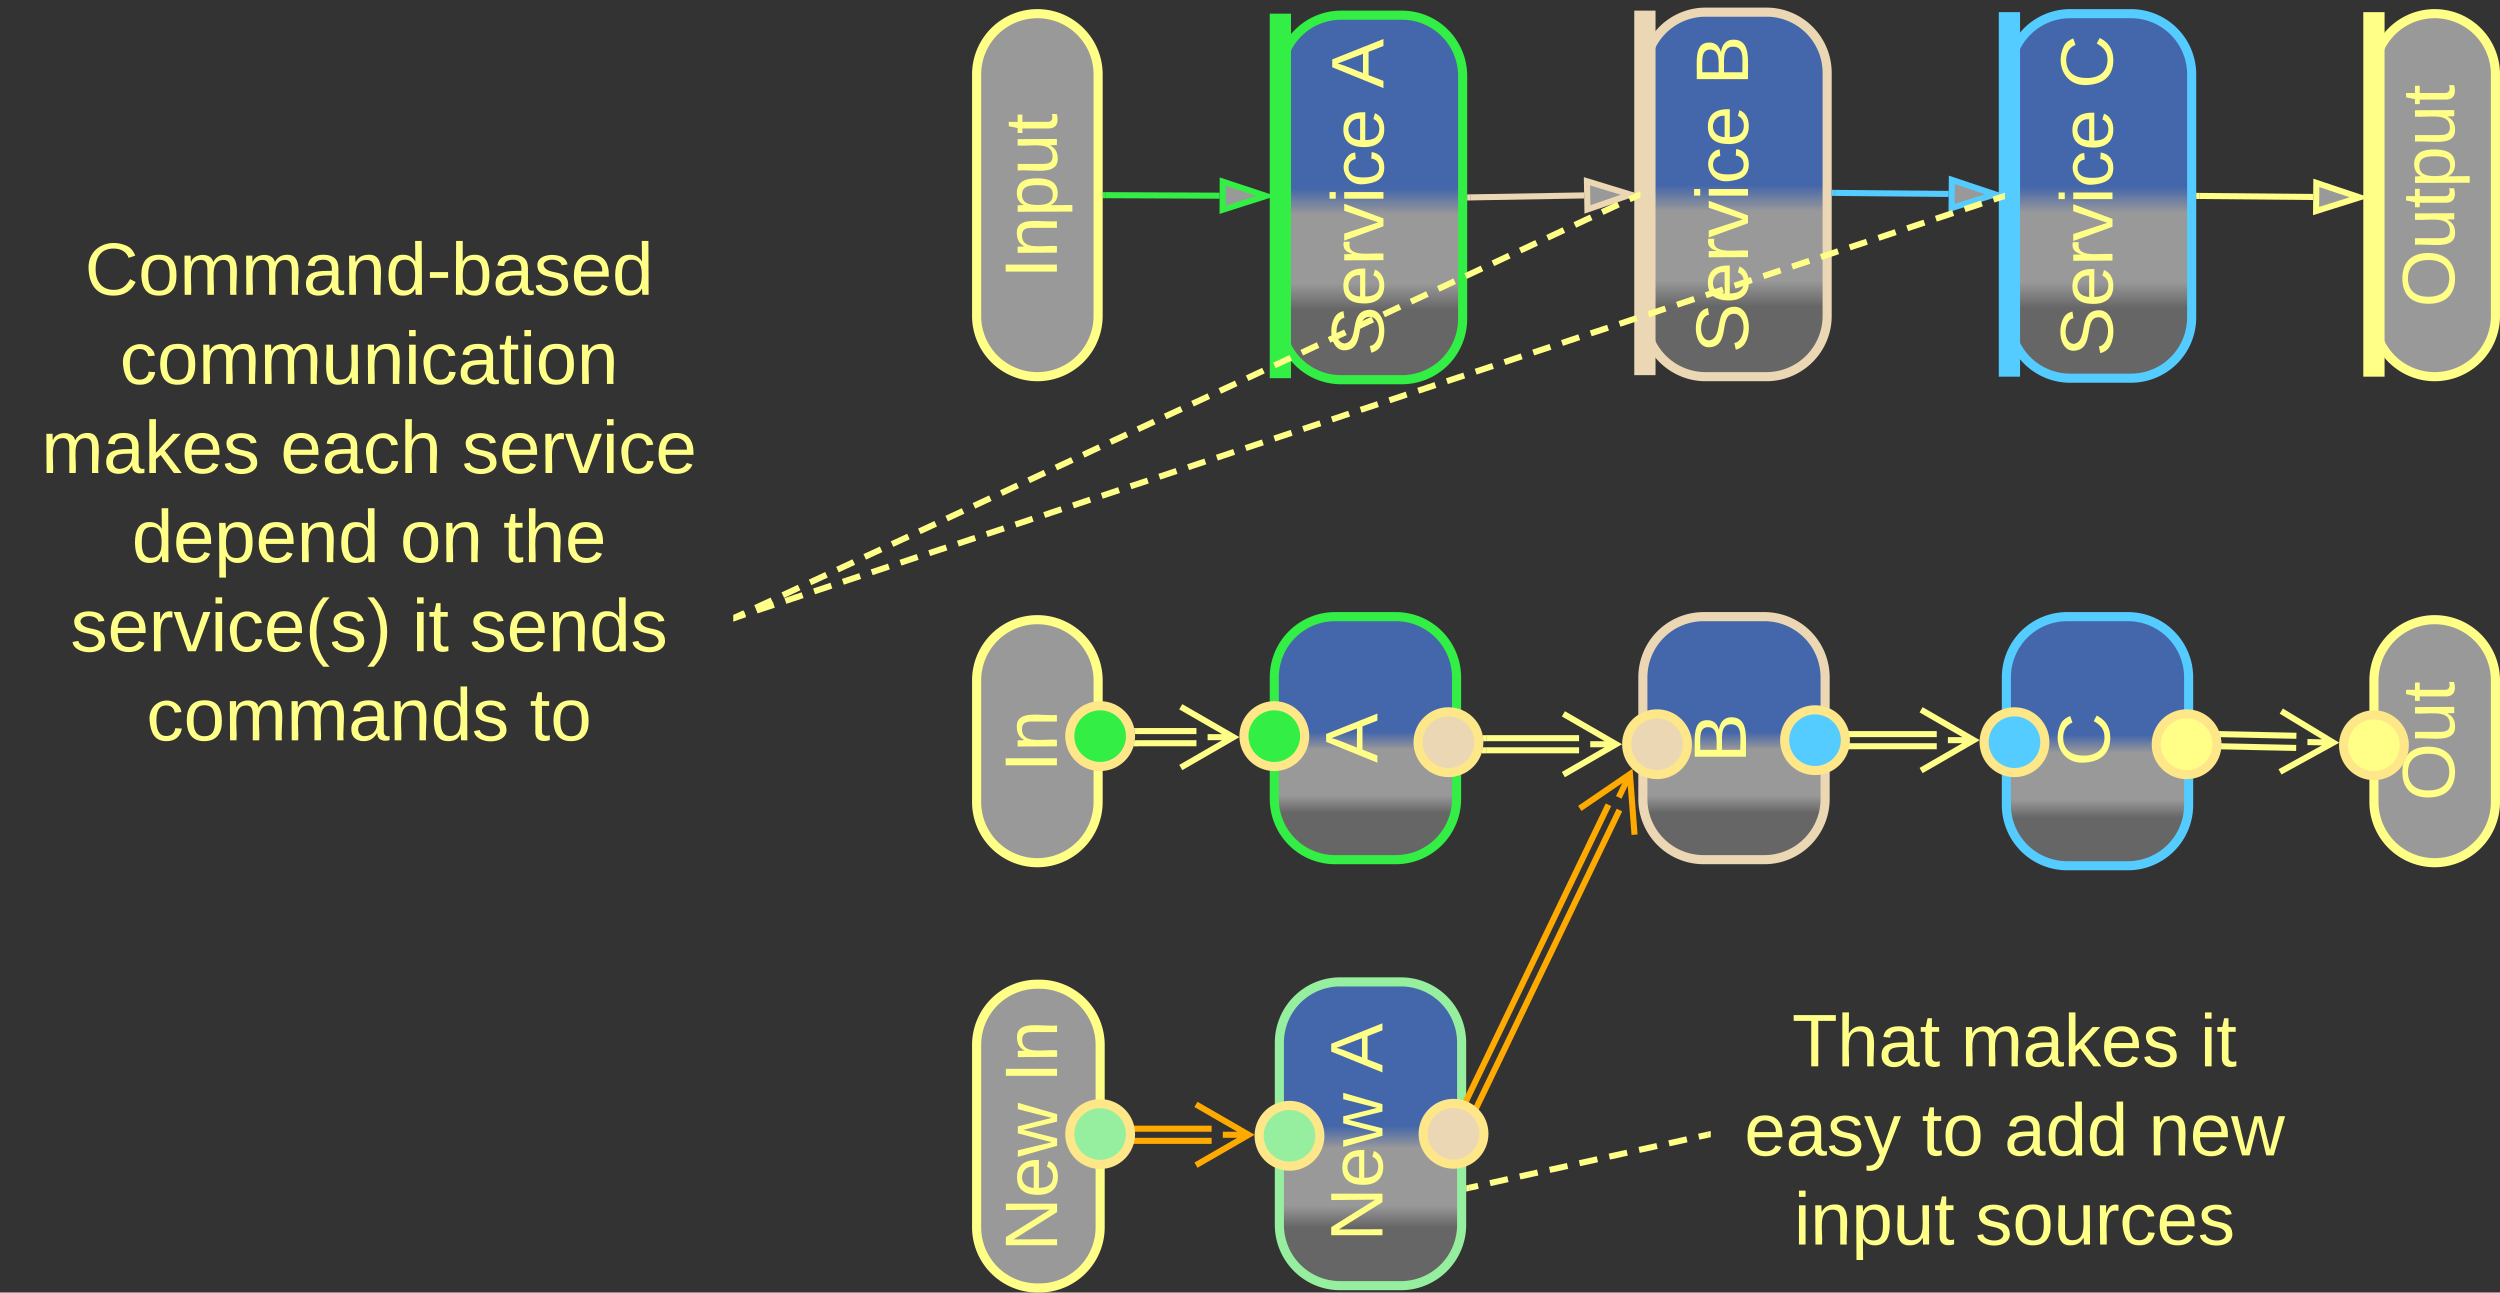 <svg xmlns="http://www.w3.org/2000/svg" xmlns:xlink="http://www.w3.org/1999/xlink" xmlns:lucid="lucid" width="823" height="425.5"><rect width="100%" height="100%" fill="#333333" stroke="none"/><g transform="translate(-98.5 -616)" lucid:page-tab-id="0_0"><path d="M520 641a20 20 0 0 1 20-20h20a20 20 0 0 1 20 20v80a20 20 0 0 1-20 20h-20a20 20 0 0 1-20-20z" stroke="#3e4" stroke-width="3" fill="url(#a)"/><use xlink:href="#b" transform="matrix(-1.8369701987210297e-16,-1,1,-1.8369701987210297e-16,525,736) translate(2.784 28.931)"/><use xlink:href="#c" transform="matrix(-1.8369701987210297e-16,-1,1,-1.8369701987210297e-16,525,736) translate(90.92 28.931)"/><path d="M640 640a20 20 0 0 1 20-20h20a20 20 0 0 1 20 20v80a20 20 0 0 1-20 20h-20a20 20 0 0 1-20-20z" stroke="#ebd7b3" stroke-width="3" fill="url(#d)"/><use xlink:href="#b" transform="matrix(-1.8369701987210297e-16,-1,1,-1.8369701987210297e-16,645,735) translate(2.784 28.931)"/><use xlink:href="#e" transform="matrix(-1.8369701987210297e-16,-1,1,-1.8369701987210297e-16,645,735) translate(90.92 28.931)"/><path d="M760 640.5a20 20 0 0 1 20-20h20a20 20 0 0 1 20 20v80a20 20 0 0 1-20 20h-20a20 20 0 0 1-20-20z" stroke="#5cf" stroke-width="3" fill="url(#f)"/><use xlink:href="#b" transform="matrix(-1.8369701987210297e-16,-1,1,-1.8369701987210297e-16,765,735.5) translate(2.139 28.931)"/><use xlink:href="#g" transform="matrix(-1.8369701987210297e-16,-1,1,-1.8369701987210297e-16,765,735.5) translate(90.275 28.931)"/><path d="M462.5 680.25l37.5.17" stroke="#3e4" stroke-width="2" fill="none"/><path d="M462.53 679.28v1.95h-1.03v-1.96z" stroke="#3e4" stroke-width=".05" fill="#3e4"/><path d="M515.26 680.5l-14.28 4.56.04-9.27z" stroke="#3e4" stroke-width="2" fill="#999"/><path d="M582.5 680.98l37.5-.65" stroke="#ebd7b3" stroke-width="2" fill="none"/><path d="M582.54 681.96h-1.04v-1.94h1z" stroke="#ebd7b3" stroke-width=".05" fill="#ebd7b3"/><path d="M635.26 680.06l-14.18 4.88-.16-9.27z" stroke="#ebd7b3" stroke-width="2" fill="#999"/><path d="M702.5 679.5l37.5.34" stroke="#5cf" stroke-width="2" fill="none"/><path d="M702.53 678.53v1.95h-1.03v-1.96z" stroke="#5cf" stroke-width=".05" fill="#5cf"/><path d="M755.26 679.97l-14.3 4.5.08-9.26z" stroke="#5cf" stroke-width="2" fill="#999"/><path d="M100 666a6 6 0 0 1 6-6h228a6 6 0 0 1 6 6v225.5a6 6 0 0 1-6 6H106a6 6 0 0 1-6-6z" stroke="#ff8" stroke-opacity="0" stroke-width="3" fill="#999" fill-opacity="0"/><use xlink:href="#h" transform="matrix(1,0,0,1,105,665) translate(21.432 48.056)"/><use xlink:href="#i" transform="matrix(1,0,0,1,105,665) translate(32.975 77.389)"/><use xlink:href="#j" transform="matrix(1,0,0,1,105,665) translate(7.139 106.722)"/><use xlink:href="#k" transform="matrix(1,0,0,1,105,665) translate(85.836 106.722)"/><use xlink:href="#l" transform="matrix(1,0,0,1,105,665) translate(145.59 106.722)"/><use xlink:href="#m" transform="matrix(1,0,0,1,105,665) translate(36.914 136.056)"/><use xlink:href="#n" transform="matrix(1,0,0,1,105,665) translate(125.185 136.056)"/><use xlink:href="#o" transform="matrix(1,0,0,1,105,665) translate(159.136 136.056)"/><use xlink:href="#p" transform="matrix(1,0,0,1,105,665) translate(16.713 165.389)"/><use xlink:href="#q" transform="matrix(1,0,0,1,105,665) translate(129.157 165.389)"/><use xlink:href="#r" transform="matrix(1,0,0,1,105,665) translate(148.102 165.389)"/><use xlink:href="#s" transform="matrix(1,0,0,1,105,665) translate(41.735 194.722)"/><use xlink:href="#t" transform="matrix(1,0,0,1,105,665) translate(167.895 194.722)"/><path d="M661.67 945.67a6 6 0 0 1 6-6h188a6 6 0 0 1 6 6V1033a6 6 0 0 1-6 6h-188a6 6 0 0 1-6-6z" stroke="#ff8" stroke-opacity="0" stroke-width="3" fill="#999" fill-opacity="0"/><use xlink:href="#u" transform="matrix(1,0,0,1,666.667,944.667) translate(21.769 22.368)"/><use xlink:href="#j" transform="matrix(1,0,0,1,666.667,944.667) translate(77.38 22.368)"/><use xlink:href="#v" transform="matrix(1,0,0,1,666.667,944.667) translate(156.077 22.368)"/><use xlink:href="#w" transform="matrix(1,0,0,1,666.667,944.667) translate(6.083 51.701)"/><use xlink:href="#x" transform="matrix(1,0,0,1,666.667,944.667) translate(64.478 51.701)"/><use xlink:href="#y" transform="matrix(1,0,0,1,666.667,944.667) translate(91.639 51.701)"/><use xlink:href="#z" transform="matrix(1,0,0,1,666.667,944.667) translate(139.17 51.701)"/><use xlink:href="#A" transform="matrix(1,0,0,1,666.667,944.667) translate(22.414 81.035)"/><use xlink:href="#B" transform="matrix(1,0,0,1,666.667,944.667) translate(82.099 81.035)"/><path d="M520 624v113M520 624.1v-3.6M520 736.9v3.6" stroke="#3e4" stroke-width="7" fill="none"/><path d="M640 623v113M640 623.1v-3.6M640 735.9v3.6" stroke="#ebd7b3" stroke-width="7" fill="none"/><path d="M760 623.5v113M760 623.6V620M760 736.4v3.6" stroke="#5cf" stroke-width="7" fill="none"/><path d="M582.14 1007.02l2.95-.65m3.92-.88l5.9-1.32m3.9-.87l5.9-1.3m3.93-.87l5.9-1.3m3.92-.9l5.9-1.3m3.92-.87l5.88-1.3m3.93-.9l5.9-1.3m3.93-.87l5.9-1.32m3.9-.87l2.96-.65" stroke="#ff8" stroke-width="2" fill="none"/><path d="M582.38 1007.97l-1.2.27v-2l.78-.17zM661.67 990.33l-.8.18-.42-1.9 1.22-.26z" stroke="#ff8" stroke-width=".05" fill="#ff8"/><path d="M420 640.5a20 20 0 0 1 20-20 20 20 0 0 1 20 20V720a20 20 0 0 1-20 20 20 20 0 0 1-20-20z" stroke="#ff8" stroke-width="3" fill="#999"/><use xlink:href="#C" transform="matrix(-1.8369701987210297e-16,-1,1,-1.8369701987210297e-16,425,735) translate(27.345 21.431)"/><path d="M880 640.5a20 20 0 0 1 20-20 20 20 0 0 1 20 20V720a20 20 0 0 1-20 20 20 20 0 0 1-20-20z" stroke="#ff8" stroke-width="3" fill="#999"/><use xlink:href="#D" transform="matrix(-1.8369701987210297e-16,-1,1,-1.8369701987210297e-16,885,735) translate(17.838 21.431)"/><path d="M880 623.5v113M880 623.6V620M880 736.4v3.6" stroke="#ff8" stroke-width="7" fill="none"/><path d="M822.5 680.5l37.5.34" stroke="#ff8" stroke-width="2" fill="none"/><path d="M822.53 679.53v1.95h-1.03v-1.96z" stroke="#ff8" stroke-width=".05" fill="#ff8"/><path d="M875.26 680.97l-14.3 4.5.08-9.26z" stroke="#ff8" stroke-width="2" fill="#999"/><path d="M340.9 819.08l2.7-1.26m3.6-1.7l5.4-2.5m3.6-1.7l5.38-2.5m3.6-1.7l5.4-2.5m3.6-1.7l5.38-2.5m3.6-1.7l5.4-2.5m3.6-1.7l5.4-2.5m3.58-1.7l5.4-2.5m3.6-1.7l5.4-2.52m3.58-1.68l5.4-2.52m3.6-1.68l5.4-2.52m3.6-1.68l5.38-2.52m3.6-1.68l5.4-2.52m3.6-1.68l5.38-2.52m3.6-1.7l5.4-2.5m3.6-1.7l5.38-2.5m3.6-1.7l5.4-2.5m3.6-1.7l5.38-2.5m3.6-1.7l5.4-2.5m3.6-1.7l5.38-2.5m3.6-1.7l5.4-2.52m3.6-1.68l5.38-2.52m3.6-1.68l5.4-2.52m3.6-1.68l5.4-2.52m3.58-1.68l5.4-2.52m3.6-1.68l5.4-2.52m3.58-1.68l5.4-2.53m3.6-1.68l5.4-2.53m3.58-1.68l5.4-2.53m3.6-1.68l5.4-2.53m3.58-1.68l5.4-2.53m3.6-1.68l5.4-2.53m3.6-1.7l5.38-2.5m3.6-1.7l2.7-1.25" stroke="#ff8" stroke-width="2" fill="none"/><path d="M341.34 819.95l-1.34.63v-2.16l.52-.24zM638.5 681.08l-.52.24-.82-1.77 1.34-.63z" stroke="#ff8" stroke-width=".05" fill="#ff8"/><path d="M340.95 819.18l2.84-.94m3.78-1.26l5.68-1.88m3.8-1.26l5.67-1.9m3.78-1.25l5.7-1.9m3.78-1.25l5.68-1.9m3.8-1.25l5.67-1.88m3.8-1.26l5.67-1.9m3.8-1.25l5.67-1.87m3.78-1.26l5.7-1.9m3.77-1.25l5.68-1.88m3.8-1.26l5.67-1.9m3.8-1.24l5.67-1.9m3.8-1.25l5.67-1.9m3.8-1.25l5.68-1.9m3.78-1.25l5.7-1.88m3.77-1.26l5.68-1.9m3.8-1.25l5.68-1.88m3.8-1.25l5.67-1.9m3.8-1.25l5.67-1.88m3.78-1.26l5.7-1.9m3.77-1.25l5.68-1.88m3.8-1.26l5.67-1.9m3.8-1.26l5.67-1.88m3.78-1.26l5.68-1.9m3.8-1.25l5.67-1.88m3.78-1.26l5.7-1.88m3.78-1.26l5.68-1.88m3.8-1.26l5.67-1.9m3.8-1.25l5.67-1.88m3.8-1.27l5.67-1.9m3.78-1.25l5.7-1.88m3.77-1.26l5.68-1.9m3.8-1.24l5.67-1.9m3.8-1.25l5.67-1.9m3.8-1.24l5.67-1.88m3.8-1.26l5.68-1.88m3.8-1.26l5.67-1.9m3.78-1.25l5.68-1.88m3.8-1.27l5.68-1.9m3.8-1.25l5.67-1.88m3.8-1.26l5.67-1.9m3.8-1.25l5.67-1.9m3.77-1.25l5.7-1.9m3.77-1.25l5.68-1.88m3.8-1.26l2.83-.94" stroke="#ff8" stroke-width="2" fill="none"/><path d="M341.28 820.1l-1.28.43v-2.06l.67-.22zM758.5 681.53l-.67.22-.6-1.85 1.27-.43z" stroke="#ff8" stroke-width=".05" fill="#ff8"/><path d="M519.67 959.24a20 20 0 0 1 20-20h20a20 20 0 0 1 20 20v60a20 20 0 0 1-20 20h-20a20 20 0 0 1-20-20z" stroke="#95ef9e" stroke-width="3" fill="url(#E)"/><use xlink:href="#F" transform="matrix(-1.8369701987210297e-16,-1,1,-1.8369701987210297e-16,524.667,1034.241) translate(9.58 28.931)"/><use xlink:href="#c" transform="matrix(-1.8369701987210297e-16,-1,1,-1.8369701987210297e-16,524.667,1034.241) translate(65.123 28.931)"/><path d="M463.17 987.57h34.2M463.17 991.57h34.2" stroke="#fa0" stroke-width="2" fill="none"/><path d="M463.2 988.55h-1.03v-1.95h1.02zM463.2 992.55h-1.03v-1.95h1.02z" stroke="#fa0" stroke-width=".05" fill="#fa0"/><path d="M492.2 979.57l17.33 10-17.32 10m17.33-10h-8.5" stroke="#fa0" stroke-width="2" fill="none"/><path d="M420 960a20 20 0 0 1 20-20h.67a20 20 0 0 1 20 20v60a20 20 0 0 1-20 20H440a20 20 0 0 1-20-20z" stroke="#ff8" stroke-width="3" fill="#999"/><use xlink:href="#F" transform="matrix(-1.8369701987210297e-16,-1,1,-1.8369701987210297e-16,425,1035) translate(7.048 21.493)"/><use xlink:href="#G" transform="matrix(-1.8369701987210297e-16,-1,1,-1.8369701987210297e-16,425,1035) translate(62.591 21.493)"/><path d="M518 839a20 20 0 0 1 20-20h20a20 20 0 0 1 20 20v40a20 20 0 0 1-20 20h-20a20 20 0 0 1-20-20z" stroke="#3e4" stroke-width="3" fill="url(#H)"/><use xlink:href="#I" transform="matrix(-1.8369701987210297e-16,-1,1,-1.8369701987210297e-16,523,894) translate(26.852 28.931)"/><path d="M639.33 839a20 20 0 0 1 20-20h20a20 20 0 0 1 20 20v40a20 20 0 0 1-20 20h-20a20 20 0 0 1-20-20z" stroke="#ebd7b3" stroke-width="3" fill="url(#J)"/><use xlink:href="#K" transform="matrix(-1.8369701987210297e-16,-1,1,-1.8369701987210297e-16,644.333,894) translate(26.852 28.931)"/><path d="M759 839a20 20 0 0 1 20-20h20a20 20 0 0 1 20 20v42a20 20 0 0 1-20 20h-20a20 20 0 0 1-20-20z" stroke="#5cf" stroke-width="3" fill="url(#L)"/><use xlink:href="#M" transform="matrix(-1.8369701987210297e-16,-1,1,-1.8369701987210297e-16,764,896) translate(27.707 28.931)"/><path d="M473.13 856.67h19.24M473.13 860.67h19.24" stroke="#ff8" stroke-width="2" fill="none"/><path d="M473.16 857.64h-1.07l-.27-1.95h1.33zM473.16 861.64h-1.5l.3-1.95h1.2z" stroke="#ff8" stroke-width=".05" fill="#ff8"/><path d="M487.2 848.67l17.33 10-17.32 10m17.33-10h-8.5M587.75 859h30.58M587.75 863h30.58" stroke="#ff8" stroke-width="2" fill="none"/><path d="M587.77 859.98h-.97l-.26-1.96h1.23zM587.77 863.98h-1.5l.3-1.96h1.2z" stroke="#ff8" stroke-width=".05" fill="#ff8"/><path d="M613.17 851l17.32 10-17.33 10m17.32-10H622M701.83 857.66h34.25M701.83 861.66h34.25" stroke="#ff8" stroke-width="2" fill="none"/><path d="M701.86 858.63h-1.03v-1.95h1.03zM701.86 862.63h-1.03v-1.95h1.03z" stroke="#ff8" stroke-width=".05" fill="#ff8"/><path d="M730.92 849.66l17.32 10-17.32 10m17.32-10h-8.5" stroke="#ff8" stroke-width="2" fill="none"/><path d="M420 840a20 20 0 0 1 20-20 20 20 0 0 1 20 20v40a20 20 0 0 1-20 20 20 20 0 0 1-20-20z" stroke="#ff8" stroke-width="3" fill="#999"/><g><use xlink:href="#N" transform="matrix(-1.8369701987210297e-16,-1,1,-1.8369701987210297e-16,425,895) translate(24.82 21.431)"/></g><path d="M880 840a20 20 0 0 1 20-20 20 20 0 0 1 20 20v40a20 20 0 0 1-20 20 20 20 0 0 1-20-20z" stroke="#ff8" stroke-width="3" fill="#999"/><g><use xlink:href="#O" transform="matrix(-1.8369701987210297e-16,-1,1,-1.8369701987210297e-16,885,895) translate(15.314 21.431)"/></g><path d="M821.54 857.52l32.94.7M821.46 861.52l32.94.7" stroke="#ff8" stroke-width="2" fill="none"/><path d="M821.6 856.55l-.05 1.95-1.05-.02v-1.96zM821.5 860.55l-.04 1.95-.96-.02v-1.96z" stroke="#ff8" stroke-width=".05" fill="#ff8"/><path d="M849.5 850.1l17.1 10.36-17.53 9.64m17.53-9.64l-8.5-.18" stroke="#ff8" stroke-width="2" fill="none"/><path d="M579.8 981.23l48.2-100.3M583.4 982.97l48.22-100.3" stroke="#fa0" stroke-width="2" fill="none"/><path stroke="#fa0" stroke-width=".05" fill="#fa0"/><path d="M584.3 983.37l-1.75 3.62-1.38-.67v-.96l1.37-2.85z" stroke="#fa0" stroke-width=".05" fill="#fa0"/><path d="M618.57 882.13l16.5-11.28 1.52 19.94m-1.5-19.95l-3.7 7.66" stroke="#fa0" stroke-width="2" fill="none"/><path d="M470.67 858.33c0 5.53-4.48 10-10 10-5.53 0-10-4.47-10-10 0-5.52 4.47-10 10-10 5.52 0 10 4.48 10 10zM528 858.33c0 5.53-4.48 10-10 10s-10-4.47-10-10c0-5.52 4.48-10 10-10s10 4.48 10 10z" stroke="#fee789" stroke-width="3" fill="#3e4"/><path d="M585.33 860.33c0 5.53-4.47 10-10 10-5.52 0-10-4.47-10-10 0-5.52 4.48-10 10-10 5.53 0 10 4.48 10 10zM654 861c0 5.52-4.48 10-10 10s-10-4.48-10-10 4.48-10 10-10 10 4.48 10 10z" stroke="#fee789" stroke-width="3" fill="#ebd7b3"/><path d="M771.67 860.33c0 5.53-4.48 10-10 10-5.53 0-10-4.47-10-10 0-5.52 4.47-10 10-10 5.52 0 10 4.48 10 10zM706 859.67c0 5.52-4.48 10-10 10s-10-4.48-10-10c0-5.53 4.48-10 10-10s10 4.47 10 10z" stroke="#fee789" stroke-width="3" fill="#5cf"/><path d="M828.33 861c0 5.52-4.47 10-10 10-5.52 0-10-4.48-10-10s4.48-10 10-10c5.53 0 10 4.48 10 10zM890 861.33c0 5.53-4.48 10-10 10s-10-4.47-10-10c0-5.52 4.48-10 10-10s10 4.48 10 10z" stroke="#fee789" stroke-width="3" fill="#ff8"/><path d="M587 989.24c0 5.52-4.48 10-10 10s-10-4.48-10-10 4.48-10 10-10 10 4.48 10 10z" stroke="#fee789" stroke-width="3" fill="#ebd7b3"/><path d="M533 989.9c0 5.53-4.48 10-10 10s-10-4.47-10-10c0-5.52 4.48-10 10-10s10 4.48 10 10zM470.67 989.33c0 5.53-4.48 10-10 10-5.53 0-10-4.47-10-10 0-5.52 4.47-10 10-10 5.52 0 10 4.48 10 10z" stroke="#fee789" stroke-width="3" fill="#95ef9e"/><defs><linearGradient gradientUnits="userSpaceOnUse" id="a" x1="520" y1="741" x2="520" y2="621"><stop offset="19.2%" stop-color="#666"/><stop offset="26.45%" stop-color="#999"/><stop offset="45.29%" stop-color="#999"/><stop offset="52.54%" stop-color="#46a"/></linearGradient><path d="M185-189c-5-48-123-54-124 2 14 75 158 14 163 119 3 78-121 87-175 55-17-10-28-26-33-46l33-7c5 56 141 63 141-1 0-78-155-14-162-118-5-82 145-84 179-34 5 7 8 16 11 25" id="P" fill="#ff8"/><path d="M100-194c63 0 86 42 84 106H49c0 40 14 67 53 68 26 1 43-12 49-29l28 8c-11 28-37 45-77 45C44 4 14-33 15-96c1-61 26-98 85-98zm52 81c6-60-76-77-97-28-3 7-6 17-6 28h103" id="Q" fill="#ff8"/><path d="M114-163C36-179 61-72 57 0H25l-1-190h30c1 12-1 29 2 39 6-27 23-49 58-41v29" id="R" fill="#ff8"/><path d="M108 0H70L1-190h34L89-25l56-165h34" id="S" fill="#ff8"/><path d="M24-231v-30h32v30H24zM24 0v-190h32V0H24" id="T" fill="#ff8"/><path d="M96-169c-40 0-48 33-48 73s9 75 48 75c24 0 41-14 43-38l32 2c-6 37-31 61-74 61-59 0-76-41-82-99-10-93 101-131 147-64 4 7 5 14 7 22l-32 3c-4-21-16-35-41-35" id="U" fill="#ff8"/><g id="b"><use transform="matrix(0.068,0,0,0.068,0,0)" xlink:href="#P"/><use transform="matrix(0.068,0,0,0.068,16.296,0)" xlink:href="#Q"/><use transform="matrix(0.068,0,0,0.068,29.877,0)" xlink:href="#R"/><use transform="matrix(0.068,0,0,0.068,37.957,0)" xlink:href="#S"/><use transform="matrix(0.068,0,0,0.068,50.179,0)" xlink:href="#T"/><use transform="matrix(0.068,0,0,0.068,55.543,0)" xlink:href="#U"/><use transform="matrix(0.068,0,0,0.068,67.765,0)" xlink:href="#Q"/></g><path d="M205 0l-28-72H64L36 0H1l101-248h38L239 0h-34zm-38-99l-47-123c-12 45-31 82-46 123h93" id="V" fill="#ff8"/><use transform="matrix(0.068,0,0,0.068,0,0)" xlink:href="#V" id="c"/><linearGradient gradientUnits="userSpaceOnUse" id="d" x1="640" y1="740" x2="640" y2="620"><stop offset="19.2%" stop-color="#666"/><stop offset="26.45%" stop-color="#999"/><stop offset="45.29%" stop-color="#999"/><stop offset="52.54%" stop-color="#46a"/></linearGradient><path d="M160-131c35 5 61 23 61 61C221 17 115-2 30 0v-248c76 3 177-17 177 60 0 33-19 50-47 57zm-97-11c50-1 110 9 110-42 0-47-63-36-110-37v79zm0 115c55-2 124 14 124-45 0-56-70-42-124-44v89" id="W" fill="#ff8"/><use transform="matrix(0.068,0,0,0.068,0,0)" xlink:href="#W" id="e"/><linearGradient gradientUnits="userSpaceOnUse" id="f" x1="760" y1="740.5" x2="760" y2="620.5"><stop offset="19.2%" stop-color="#666"/><stop offset="26.45%" stop-color="#999"/><stop offset="45.29%" stop-color="#999"/><stop offset="52.54%" stop-color="#46a"/></linearGradient><path d="M212-179c-10-28-35-45-73-45-59 0-87 40-87 99 0 60 29 101 89 101 43 0 62-24 78-52l27 14C228-24 195 4 139 4 59 4 22-46 18-125c-6-104 99-153 187-111 19 9 31 26 39 46" id="X" fill="#ff8"/><use transform="matrix(0.068,0,0,0.068,0,0)" xlink:href="#X" id="g"/><path d="M100-194c62-1 85 37 85 99 1 63-27 99-86 99S16-35 15-95c0-66 28-99 85-99zM99-20c44 1 53-31 53-75 0-43-8-75-51-75s-53 32-53 75 10 74 51 75" id="Y" fill="#ff8"/><path d="M210-169c-67 3-38 105-44 169h-31v-121c0-29-5-50-35-48C34-165 62-65 56 0H25l-1-190h30c1 10-1 24 2 32 10-44 99-50 107 0 11-21 27-35 58-36 85-2 47 119 55 194h-31v-121c0-29-5-49-35-48" id="Z" fill="#ff8"/><path d="M141-36C126-15 110 5 73 4 37 3 15-17 15-53c-1-64 63-63 125-63 3-35-9-54-41-54-24 1-41 7-42 31l-33-3c5-37 33-52 76-52 45 0 72 20 72 64v82c-1 20 7 32 28 27v20c-31 9-61-2-59-35zM48-53c0 20 12 33 32 33 41-3 63-29 60-74-43 2-92-5-92 41" id="aa" fill="#ff8"/><path d="M117-194c89-4 53 116 60 194h-32v-121c0-31-8-49-39-48C34-167 62-67 57 0H25l-1-190h30c1 10-1 24 2 32 11-22 29-35 61-36" id="ab" fill="#ff8"/><path d="M85-194c31 0 48 13 60 33l-1-100h32l1 261h-30c-2-10 0-23-3-31C134-8 116 4 85 4 32 4 16-35 15-94c0-66 23-100 70-100zm9 24c-40 0-46 34-46 75 0 40 6 74 45 74 42 0 51-32 51-76 0-42-9-74-50-73" id="ac" fill="#ff8"/><path d="M16-82v-28h88v28H16" id="ad" fill="#ff8"/><path d="M115-194c53 0 69 39 70 98 0 66-23 100-70 100C84 3 66-7 56-30L54 0H23l1-261h32v101c10-23 28-34 59-34zm-8 174c40 0 45-34 45-75 0-40-5-75-45-74-42 0-51 32-51 76 0 43 10 73 51 73" id="ae" fill="#ff8"/><path d="M135-143c-3-34-86-38-87 0 15 53 115 12 119 90S17 21 10-45l28-5c4 36 97 45 98 0-10-56-113-15-118-90-4-57 82-63 122-42 12 7 21 19 24 35" id="af" fill="#ff8"/><g id="h"><use transform="matrix(0.068,0,0,0.068,0,0)" xlink:href="#X"/><use transform="matrix(0.068,0,0,0.068,17.586,0)" xlink:href="#Y"/><use transform="matrix(0.068,0,0,0.068,31.167,0)" xlink:href="#Z"/><use transform="matrix(0.068,0,0,0.068,51.469,0)" xlink:href="#Z"/><use transform="matrix(0.068,0,0,0.068,71.772,0)" xlink:href="#aa"/><use transform="matrix(0.068,0,0,0.068,85.352,0)" xlink:href="#ab"/><use transform="matrix(0.068,0,0,0.068,98.932,0)" xlink:href="#ac"/><use transform="matrix(0.068,0,0,0.068,112.512,0)" xlink:href="#ad"/><use transform="matrix(0.068,0,0,0.068,120.593,0)" xlink:href="#ae"/><use transform="matrix(0.068,0,0,0.068,134.173,0)" xlink:href="#aa"/><use transform="matrix(0.068,0,0,0.068,147.753,0)" xlink:href="#af"/><use transform="matrix(0.068,0,0,0.068,159.975,0)" xlink:href="#Q"/><use transform="matrix(0.068,0,0,0.068,173.556,0)" xlink:href="#ac"/></g><path d="M84 4C-5 8 30-112 23-190h32v120c0 31 7 50 39 49 72-2 45-101 50-169h31l1 190h-30c-1-10 1-25-2-33-11 22-28 36-60 37" id="ag" fill="#ff8"/><path d="M59-47c-2 24 18 29 38 22v24C64 9 27 4 27-40v-127H5v-23h24l9-43h21v43h35v23H59v120" id="ah" fill="#ff8"/><g id="i"><use transform="matrix(0.068,0,0,0.068,0,0)" xlink:href="#U"/><use transform="matrix(0.068,0,0,0.068,12.222,0)" xlink:href="#Y"/><use transform="matrix(0.068,0,0,0.068,25.802,0)" xlink:href="#Z"/><use transform="matrix(0.068,0,0,0.068,46.105,0)" xlink:href="#Z"/><use transform="matrix(0.068,0,0,0.068,66.407,0)" xlink:href="#ag"/><use transform="matrix(0.068,0,0,0.068,79.988,0)" xlink:href="#ab"/><use transform="matrix(0.068,0,0,0.068,93.568,0)" xlink:href="#T"/><use transform="matrix(0.068,0,0,0.068,98.932,0)" xlink:href="#U"/><use transform="matrix(0.068,0,0,0.068,111.154,0)" xlink:href="#aa"/><use transform="matrix(0.068,0,0,0.068,124.735,0)" xlink:href="#ah"/><use transform="matrix(0.068,0,0,0.068,131.525,0)" xlink:href="#T"/><use transform="matrix(0.068,0,0,0.068,136.889,0)" xlink:href="#Y"/><use transform="matrix(0.068,0,0,0.068,150.469,0)" xlink:href="#ab"/></g><path d="M143 0L79-87 56-68V0H24v-261h32v163l83-92h37l-77 82L181 0h-38" id="ai" fill="#ff8"/><g id="j"><use transform="matrix(0.068,0,0,0.068,0,0)" xlink:href="#Z"/><use transform="matrix(0.068,0,0,0.068,20.302,0)" xlink:href="#aa"/><use transform="matrix(0.068,0,0,0.068,33.883,0)" xlink:href="#ai"/><use transform="matrix(0.068,0,0,0.068,46.105,0)" xlink:href="#Q"/><use transform="matrix(0.068,0,0,0.068,59.685,0)" xlink:href="#af"/></g><path d="M106-169C34-169 62-67 57 0H25v-261h32l-1 103c12-21 28-36 61-36 89 0 53 116 60 194h-32v-121c2-32-8-49-39-48" id="aj" fill="#ff8"/><g id="k"><use transform="matrix(0.068,0,0,0.068,0,0)" xlink:href="#Q"/><use transform="matrix(0.068,0,0,0.068,13.58,0)" xlink:href="#aa"/><use transform="matrix(0.068,0,0,0.068,27.16,0)" xlink:href="#U"/><use transform="matrix(0.068,0,0,0.068,39.383,0)" xlink:href="#aj"/></g><g id="l"><use transform="matrix(0.068,0,0,0.068,0,0)" xlink:href="#af"/><use transform="matrix(0.068,0,0,0.068,12.222,0)" xlink:href="#Q"/><use transform="matrix(0.068,0,0,0.068,25.802,0)" xlink:href="#R"/><use transform="matrix(0.068,0,0,0.068,33.883,0)" xlink:href="#S"/><use transform="matrix(0.068,0,0,0.068,46.105,0)" xlink:href="#T"/><use transform="matrix(0.068,0,0,0.068,51.469,0)" xlink:href="#U"/><use transform="matrix(0.068,0,0,0.068,63.691,0)" xlink:href="#Q"/></g><path d="M115-194c55 1 70 41 70 98S169 2 115 4C84 4 66-9 55-30l1 105H24l-1-265h31l2 30c10-21 28-34 59-34zm-8 174c40 0 45-34 45-75s-6-73-45-74c-42 0-51 32-51 76 0 43 10 73 51 73" id="ak" fill="#ff8"/><g id="m"><use transform="matrix(0.068,0,0,0.068,0,0)" xlink:href="#ac"/><use transform="matrix(0.068,0,0,0.068,13.58,0)" xlink:href="#Q"/><use transform="matrix(0.068,0,0,0.068,27.16,0)" xlink:href="#ak"/><use transform="matrix(0.068,0,0,0.068,40.741,0)" xlink:href="#Q"/><use transform="matrix(0.068,0,0,0.068,54.321,0)" xlink:href="#ab"/><use transform="matrix(0.068,0,0,0.068,67.901,0)" xlink:href="#ac"/></g><g id="n"><use transform="matrix(0.068,0,0,0.068,0,0)" xlink:href="#Y"/><use transform="matrix(0.068,0,0,0.068,13.58,0)" xlink:href="#ab"/></g><g id="o"><use transform="matrix(0.068,0,0,0.068,0,0)" xlink:href="#ah"/><use transform="matrix(0.068,0,0,0.068,6.79,0)" xlink:href="#aj"/><use transform="matrix(0.068,0,0,0.068,20.37,0)" xlink:href="#Q"/></g><path d="M87 75C49 33 22-17 22-94c0-76 28-126 65-167h31c-38 41-64 92-64 168S80 34 118 75H87" id="al" fill="#ff8"/><path d="M33-261c38 41 65 92 65 168S71 34 33 75H2C39 34 66-17 66-93S39-220 2-261h31" id="am" fill="#ff8"/><g id="p"><use transform="matrix(0.068,0,0,0.068,0,0)" xlink:href="#af"/><use transform="matrix(0.068,0,0,0.068,12.222,0)" xlink:href="#Q"/><use transform="matrix(0.068,0,0,0.068,25.802,0)" xlink:href="#R"/><use transform="matrix(0.068,0,0,0.068,33.883,0)" xlink:href="#S"/><use transform="matrix(0.068,0,0,0.068,46.105,0)" xlink:href="#T"/><use transform="matrix(0.068,0,0,0.068,51.469,0)" xlink:href="#U"/><use transform="matrix(0.068,0,0,0.068,63.691,0)" xlink:href="#Q"/><use transform="matrix(0.068,0,0,0.068,77.272,0)" xlink:href="#al"/><use transform="matrix(0.068,0,0,0.068,85.352,0)" xlink:href="#af"/><use transform="matrix(0.068,0,0,0.068,97.574,0)" xlink:href="#am"/></g><g id="q"><use transform="matrix(0.068,0,0,0.068,0,0)" xlink:href="#T"/><use transform="matrix(0.068,0,0,0.068,5.364,0)" xlink:href="#ah"/></g><g id="r"><use transform="matrix(0.068,0,0,0.068,0,0)" xlink:href="#af"/><use transform="matrix(0.068,0,0,0.068,12.222,0)" xlink:href="#Q"/><use transform="matrix(0.068,0,0,0.068,25.802,0)" xlink:href="#ab"/><use transform="matrix(0.068,0,0,0.068,39.383,0)" xlink:href="#ac"/><use transform="matrix(0.068,0,0,0.068,52.963,0)" xlink:href="#af"/></g><g id="s"><use transform="matrix(0.068,0,0,0.068,0,0)" xlink:href="#U"/><use transform="matrix(0.068,0,0,0.068,12.222,0)" xlink:href="#Y"/><use transform="matrix(0.068,0,0,0.068,25.802,0)" xlink:href="#Z"/><use transform="matrix(0.068,0,0,0.068,46.105,0)" xlink:href="#Z"/><use transform="matrix(0.068,0,0,0.068,66.407,0)" xlink:href="#aa"/><use transform="matrix(0.068,0,0,0.068,79.988,0)" xlink:href="#ab"/><use transform="matrix(0.068,0,0,0.068,93.568,0)" xlink:href="#ac"/><use transform="matrix(0.068,0,0,0.068,107.148,0)" xlink:href="#af"/></g><g id="t"><use transform="matrix(0.068,0,0,0.068,0,0)" xlink:href="#ah"/><use transform="matrix(0.068,0,0,0.068,6.79,0)" xlink:href="#Y"/></g><path d="M127-220V0H93v-220H8v-28h204v28h-85" id="an" fill="#ff8"/><g id="u"><use transform="matrix(0.068,0,0,0.068,0,0)" xlink:href="#an"/><use transform="matrix(0.068,0,0,0.068,14.87,0)" xlink:href="#aj"/><use transform="matrix(0.068,0,0,0.068,28.451,0)" xlink:href="#aa"/><use transform="matrix(0.068,0,0,0.068,42.031,0)" xlink:href="#ah"/></g><g id="v"><use transform="matrix(0.068,0,0,0.068,0,0)" xlink:href="#T"/><use transform="matrix(0.068,0,0,0.068,5.364,0)" xlink:href="#ah"/></g><path d="M179-190L93 31C79 59 56 82 12 73V49c39 6 53-20 64-50L1-190h34L92-34l54-156h33" id="ao" fill="#ff8"/><g id="w"><use transform="matrix(0.068,0,0,0.068,0,0)" xlink:href="#Q"/><use transform="matrix(0.068,0,0,0.068,13.58,0)" xlink:href="#aa"/><use transform="matrix(0.068,0,0,0.068,27.16,0)" xlink:href="#af"/><use transform="matrix(0.068,0,0,0.068,39.383,0)" xlink:href="#ao"/></g><g id="x"><use transform="matrix(0.068,0,0,0.068,0,0)" xlink:href="#ah"/><use transform="matrix(0.068,0,0,0.068,6.79,0)" xlink:href="#Y"/></g><g id="y"><use transform="matrix(0.068,0,0,0.068,0,0)" xlink:href="#aa"/><use transform="matrix(0.068,0,0,0.068,13.58,0)" xlink:href="#ac"/><use transform="matrix(0.068,0,0,0.068,27.16,0)" xlink:href="#ac"/></g><path d="M206 0h-36l-40-164L89 0H53L-1-190h32L70-26l43-164h34l41 164 42-164h31" id="ap" fill="#ff8"/><g id="z"><use transform="matrix(0.068,0,0,0.068,0,0)" xlink:href="#ab"/><use transform="matrix(0.068,0,0,0.068,13.58,0)" xlink:href="#Q"/><use transform="matrix(0.068,0,0,0.068,27.16,0)" xlink:href="#ap"/></g><g id="A"><use transform="matrix(0.068,0,0,0.068,0,0)" xlink:href="#T"/><use transform="matrix(0.068,0,0,0.068,5.364,0)" xlink:href="#ab"/><use transform="matrix(0.068,0,0,0.068,18.944,0)" xlink:href="#ak"/><use transform="matrix(0.068,0,0,0.068,32.525,0)" xlink:href="#ag"/><use transform="matrix(0.068,0,0,0.068,46.105,0)" xlink:href="#ah"/></g><g id="B"><use transform="matrix(0.068,0,0,0.068,0,0)" xlink:href="#af"/><use transform="matrix(0.068,0,0,0.068,12.222,0)" xlink:href="#Y"/><use transform="matrix(0.068,0,0,0.068,25.802,0)" xlink:href="#ag"/><use transform="matrix(0.068,0,0,0.068,39.383,0)" xlink:href="#R"/><use transform="matrix(0.068,0,0,0.068,47.463,0)" xlink:href="#U"/><use transform="matrix(0.068,0,0,0.068,59.685,0)" xlink:href="#Q"/><use transform="matrix(0.068,0,0,0.068,73.265,0)" xlink:href="#af"/></g><path d="M33 0v-248h34V0H33" id="aq" fill="#ff8"/><g id="C"><use transform="matrix(0.068,0,0,0.068,0,0)" xlink:href="#aq"/><use transform="matrix(0.068,0,0,0.068,6.79,0)" xlink:href="#ab"/><use transform="matrix(0.068,0,0,0.068,20.37,0)" xlink:href="#ak"/><use transform="matrix(0.068,0,0,0.068,33.951,0)" xlink:href="#ag"/><use transform="matrix(0.068,0,0,0.068,47.531,0)" xlink:href="#ah"/></g><path d="M140-251c81 0 123 46 123 126C263-46 219 4 140 4 59 4 17-45 17-125s42-126 123-126zm0 227c63 0 89-41 89-101s-29-99-89-99c-61 0-89 39-89 99S79-25 140-24" id="ar" fill="#ff8"/><g id="D"><use transform="matrix(0.068,0,0,0.068,0,0)" xlink:href="#ar"/><use transform="matrix(0.068,0,0,0.068,19.012,0)" xlink:href="#ag"/><use transform="matrix(0.068,0,0,0.068,32.593,0)" xlink:href="#ah"/><use transform="matrix(0.068,0,0,0.068,39.383,0)" xlink:href="#ak"/><use transform="matrix(0.068,0,0,0.068,52.963,0)" xlink:href="#ag"/><use transform="matrix(0.068,0,0,0.068,66.543,0)" xlink:href="#ah"/></g><linearGradient gradientUnits="userSpaceOnUse" id="E" x1="519.67" y1="1039.24" x2="519.67" y2="939.24"><stop offset="19.2%" stop-color="#666"/><stop offset="26.45%" stop-color="#999"/><stop offset="45.29%" stop-color="#999"/><stop offset="52.54%" stop-color="#46a"/></linearGradient><path d="M190 0L58-211 59 0H30v-248h39L202-35l-2-213h31V0h-41" id="as" fill="#ff8"/><g id="F"><use transform="matrix(0.068,0,0,0.068,0,0)" xlink:href="#as"/><use transform="matrix(0.068,0,0,0.068,17.586,0)" xlink:href="#Q"/><use transform="matrix(0.068,0,0,0.068,31.167,0)" xlink:href="#ap"/></g><g id="G"><use transform="matrix(0.068,0,0,0.068,0,0)" xlink:href="#aq"/><use transform="matrix(0.068,0,0,0.068,6.79,0)" xlink:href="#ab"/></g><linearGradient gradientUnits="userSpaceOnUse" id="H" x1="518" y1="899" x2="518" y2="819"><stop offset="19.2%" stop-color="#666"/><stop offset="26.45%" stop-color="#999"/><stop offset="45.29%" stop-color="#999"/><stop offset="52.54%" stop-color="#46a"/></linearGradient><use transform="matrix(0.068,0,0,0.068,0,0)" xlink:href="#V" id="I"/><linearGradient gradientUnits="userSpaceOnUse" id="J" x1="639.33" y1="899" x2="639.33" y2="819"><stop offset="19.2%" stop-color="#666"/><stop offset="26.45%" stop-color="#999"/><stop offset="45.29%" stop-color="#999"/><stop offset="52.54%" stop-color="#46a"/></linearGradient><use transform="matrix(0.068,0,0,0.068,0,0)" xlink:href="#W" id="K"/><linearGradient gradientUnits="userSpaceOnUse" id="L" x1="759" y1="901" x2="759" y2="819"><stop offset="19.2%" stop-color="#666"/><stop offset="26.45%" stop-color="#999"/><stop offset="45.29%" stop-color="#999"/><stop offset="52.54%" stop-color="#46a"/></linearGradient><use transform="matrix(0.068,0,0,0.068,0,0)" xlink:href="#X" id="M"/><g id="N"><use transform="matrix(0.068,0,0,0.068,0,0)" xlink:href="#aq"/><use transform="matrix(0.068,0,0,0.068,6.79,0)" xlink:href="#ab"/></g><g id="O"><use transform="matrix(0.068,0,0,0.068,0,0)" xlink:href="#ar"/><use transform="matrix(0.068,0,0,0.068,19.012,0)" xlink:href="#ag"/><use transform="matrix(0.068,0,0,0.068,32.593,0)" xlink:href="#ah"/></g></defs></g></svg>